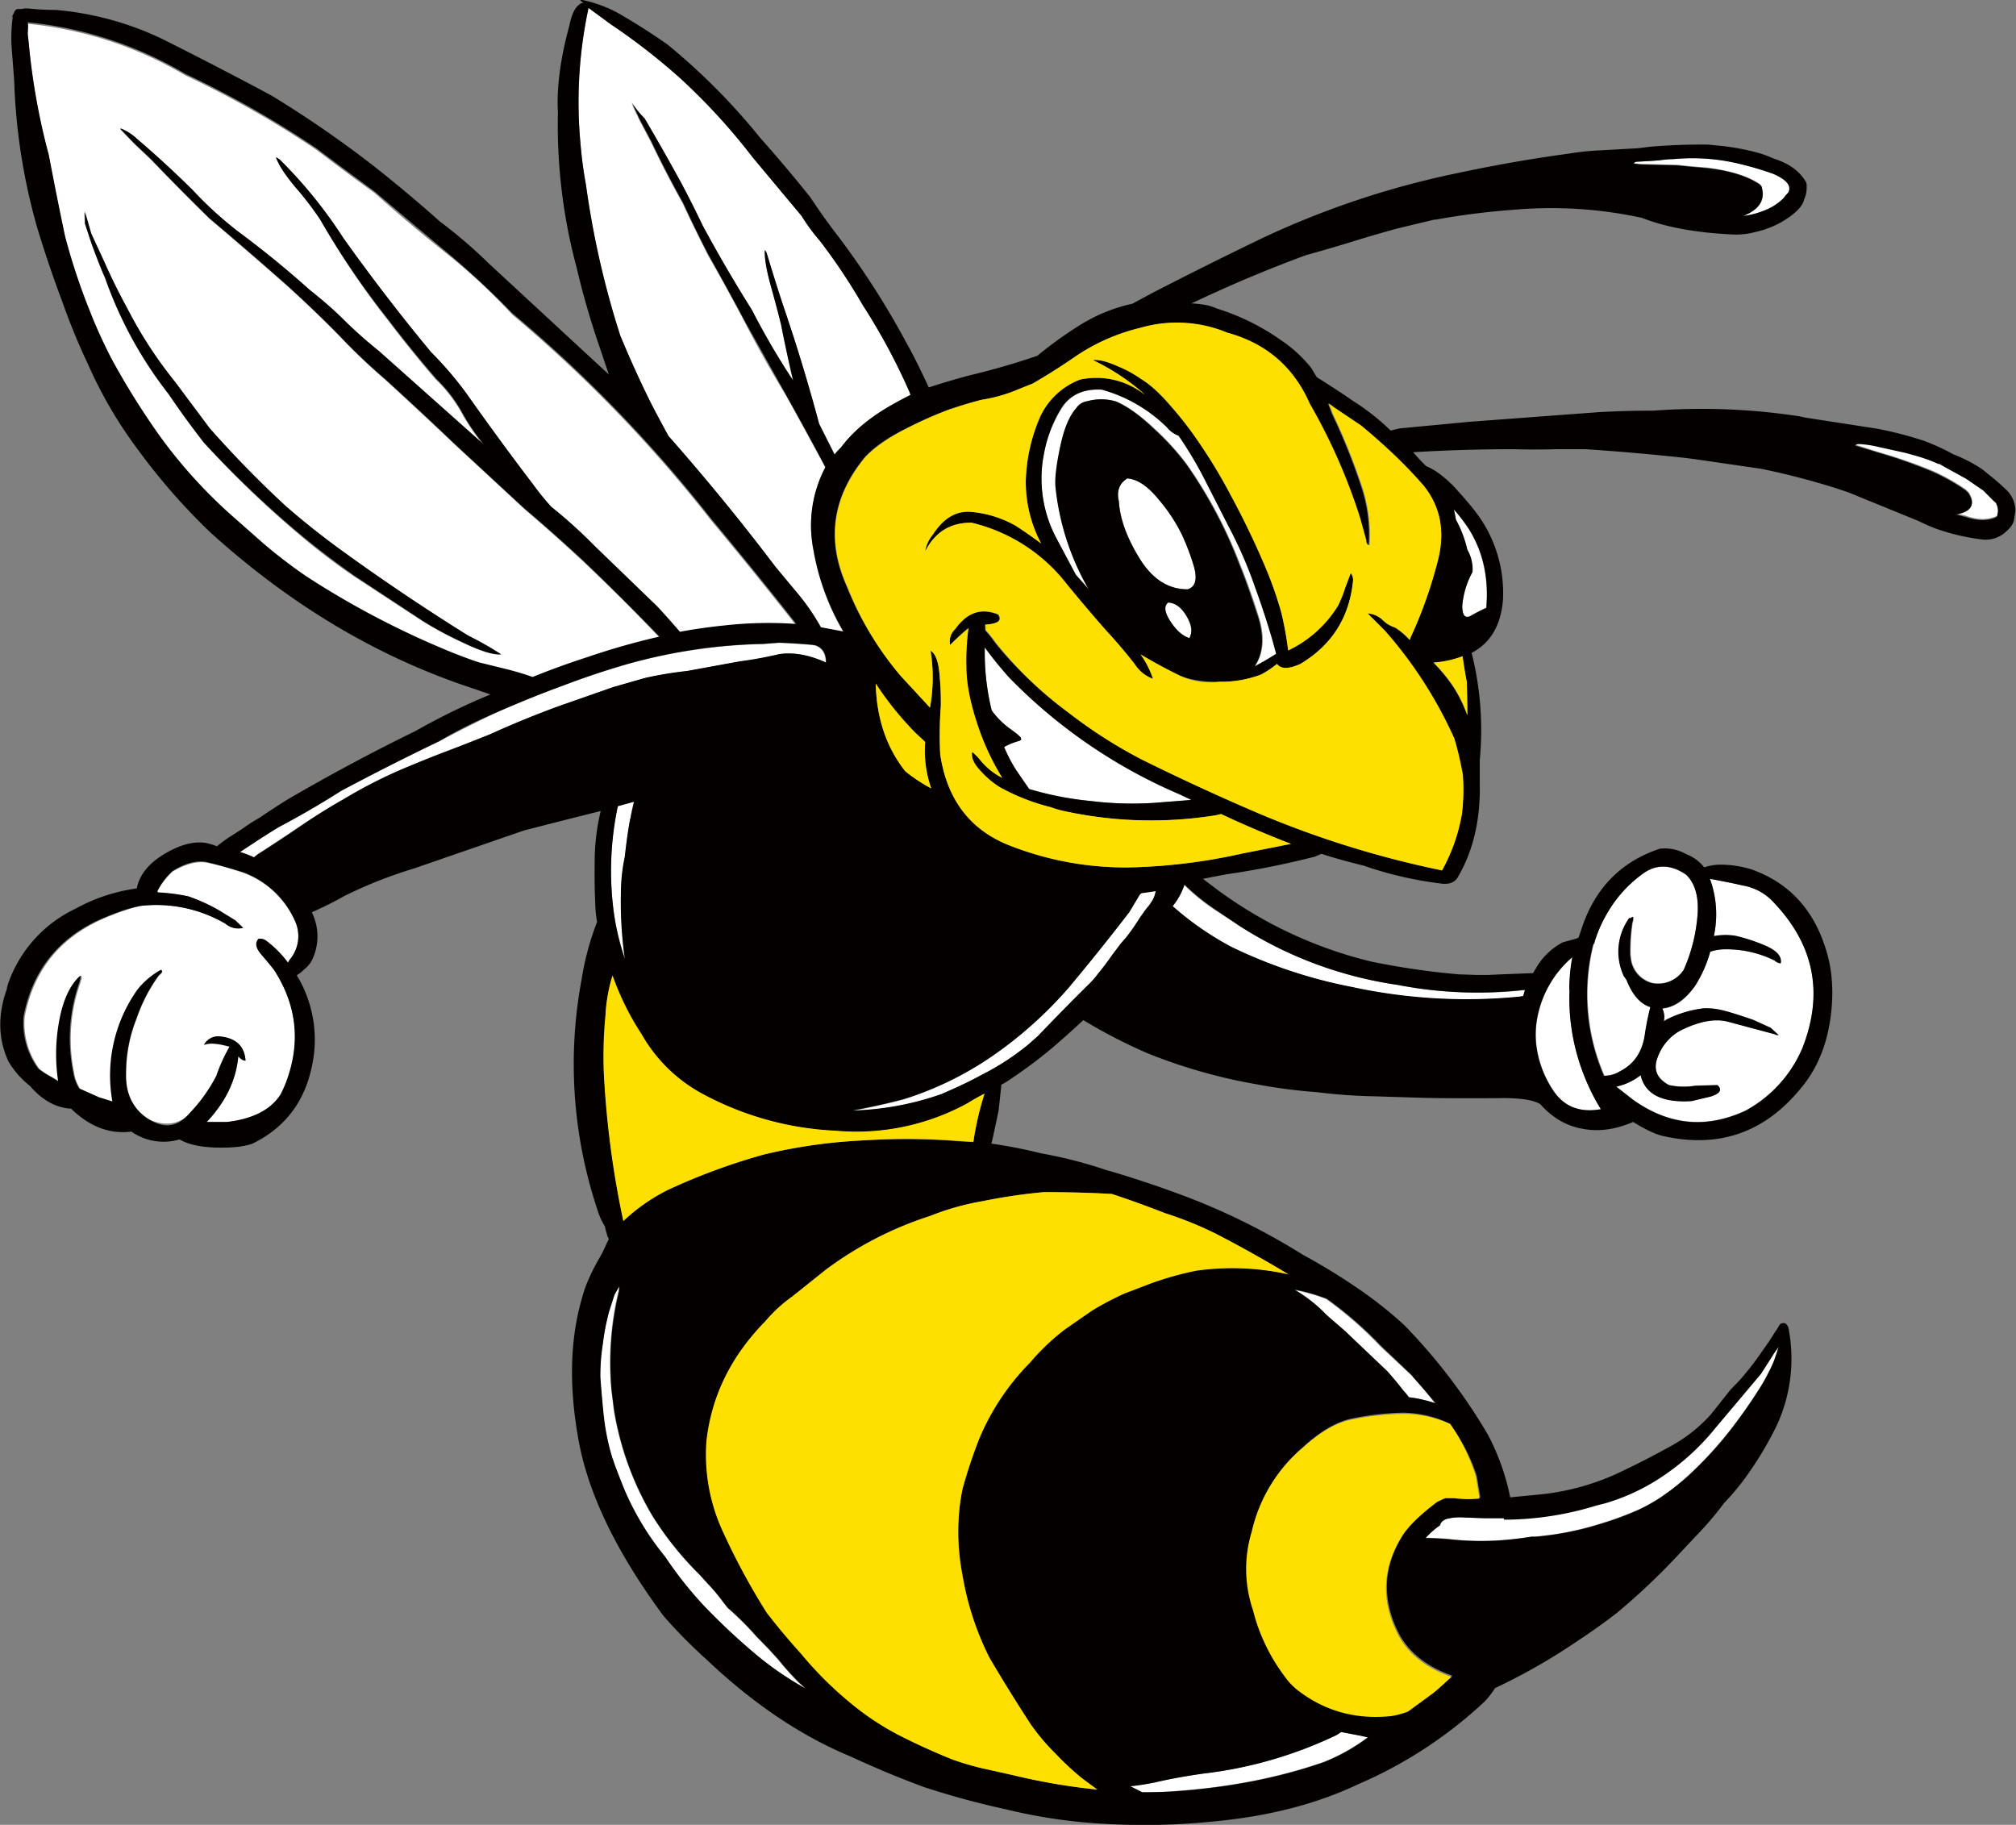 <svg id="Bee_Mascot" xmlns="http://www.w3.org/2000/svg" viewBox="0 0 669.2 605.7"><rect x="0" y="0" width="669.2" height="605.7" fill="#808080" stroke="none"/><title>YellowJacket514_3c</title><path d="M-32.7-172.8l.4,1q-2.8,1.3-5.8,3-11.3,6.3-17.3,14.4a17.3,17.3,0,0,0-2.1,2.3l-5.2-10.2-.2-.7q-5.2-19.3-11.7-38.4-2.9-8.8-5.5-17.5a3.9,3.9,0,0,0-.6-1q-.2,3.8,2,12t3.4,12.9q1.8,9.2,3.9,18.5A251.6,251.6,0,0,1-85-200q-8.6-13.7-16.4-27.8-3.3-7.1-7.1-14.1-5.9-10.8-12.2-21.5a33.2,33.2,0,0,1-4.3-5.2l2.8,5.9,3.7,7q4.9,10.3,10.5,20.3,4,8.6,8.5,17.4,6.5,11.3,12.6,23t13.2,23.4q6.7,12,13.1,24a41.3,41.3,0,0,0-4,27.3,80.4,80.4,0,0,0,10,27.3l-7.5-1.4a70.7,70.7,0,0,0-7.6-11.2l-7.4-9Q-94-137-112.7-158.1q-4.2-7.7-6.2-11.5-5.1-10.5-9.8-21.9a293.2,293.2,0,0,1-11.4-50.1q-1.2-6.4-1.8-13.5a148.4,148.4,0,0,1,2.5-44.4,3.7,3.7,0,0,0,.1-.8l7.5,5.5a210.6,210.6,0,0,1,22.7,17.6,204.7,204.7,0,0,1,24.4,26.6l16.2,19.4a64.6,64.6,0,0,0,6.1,8.3,195.5,195.5,0,0,1,14.2,21.3A205.8,205.8,0,0,1-32.7-172.8Zm283-67.9a3.3,3.3,0,0,0-.7-1.1q-6.1-4.1-17.7-5.5l-5.9-.5-3.8-.4-12.2-.3-2.3-.2.3-.2.5-.3,5.3-.3,2.6-.2a35.5,35.5,0,0,1,4.7-.4,66.2,66.2,0,0,1,21,1.4,106.1,106.1,0,0,1,12,3.5q6.7,3,5,6.2l-1,1.1-.6.8A18.5,18.5,0,0,1,251-233a27.7,27.7,0,0,1-7,1.8Q252-234.4,250.3-240.6Zm50.7,88.9h0Zm10,3.8,7.1,3.6,5.7,3.9,3.6,3.6.6.5a6,6,0,0,1,.7,3l-.3,1.7-1,.4q-4.1,1.5-9.4-.4l-3.2-.8q7.7-1.4,4.1-7l-.9-.9a66.5,66.5,0,0,0-11-6.2,163.6,163.6,0,0,0-17.5-6.1l-8.2-2.6q.3-.5,1.5-.5a35.2,35.2,0,0,1,6,.9l9.5,2.2,3.5.9a50,50,0,0,1,7.1,2.6h.4ZM60.2-91.1q-3.4-1.1-6.4-5.6t-.7-6.2q3.5,0,6.1,4.5T60.2-91.1ZM50.1-137a56,56,0,0,1,7.5,11.3,77.8,77.8,0,0,1,3.9,10.1q2.2,6.9-1.8,8.3-9.7.1-16-10.2t-6.9-19q-1.2-5.1,2.8-7.6Q44.6-143.8,50.1-137ZM36.3-169.5a17.3,17.3,0,0,0-10-.2,5.1,5.1,0,0,0-3.5,2.2q-3.5,3.6-5.3,12.4t-1.7,13.3a85.2,85.2,0,0,0,11,34.4l-4.2-4.7L16.2-124A42.1,42.1,0,0,1,12-152.6a43.8,43.8,0,0,1,5.8-14.7q4.2-6.8,13.5-6.2a49.9,49.9,0,0,1,21.6,12.5,8.8,8.8,0,0,0,3.9,2.8,131,131,0,0,1,9.2,15.6l7.6,14.9a142,142,0,0,1,8.7,20.1q3.1,8.5,5.7,17.4.4,1.5,1.2,4.4-3.4,2.1-7.2,4.1,4.4-6.6,1.2-16.7t-6.1-17.1a151.7,151.7,0,0,0-17.7-33.3,85.7,85.7,0,0,0-10.5-11.6Q41.8-167.1,36.3-169.5ZM-7.7-88A125.5,125.5,0,0,0,.5-77.9,174.6,174.6,0,0,0,56.9-39.2l4,1.9-12.5.9A111.2,111.2,0,0,1,27.7-37a107.9,107.9,0,0,1-20.6-4L2.7-47.3a49.8,49.8,0,0,1-4-7.7h.1a21.9,21.9,0,0,1,5-2l.6-.4-.2-.7L3-59.3l-2-1.5a26.5,26.5,0,0,1-6.5-6.4A80.5,80.5,0,0,1-7.7-88ZM34.5,14.2q-2.3,3.3-4.7,6.2A27,27,0,0,1,26.7,24q-8.5,8.4-16.7,17l-3.4,3A84.4,84.4,0,0,1-9,54q-3.6,2-8.5,4.3l-4.5,2a96.8,96.8,0,0,1-29.6,5.5q9.3-1.7,17.1-3.8A109.3,109.3,0,0,0-5.9,48.1,135.6,135.6,0,0,0,20,25.1Q30.4,12.7,40.3-.2L43.8-6l.5-.5,4.8-.7a8.7,8.7,0,0,1-1.1,3.2L46.8-2.4l-1,1.2-2,2.8a73.6,73.6,0,0,1-4.7,6.8l-1.6,1.8ZM77.1,4.6A132.1,132.1,0,0,0,129.3,24,139.1,139.1,0,0,0,171,25.8h.6l-.6,2-1.3.2a179.9,179.9,0,0,1-55.5-3.2,161.9,161.9,0,0,1-40-13.3A100.9,100.9,0,0,1,54.5-2h.1a22.5,22.5,0,0,0,3.9-7.1,71.1,71.1,0,0,0,9.8,8ZM148-133.8a53.5,53.5,0,0,1,4.9,6.4q7.1,11.4,5.8,26.2-2.4,1.1-5.1,2.6t-2.9-3a27.6,27.6,0,0,1,3.4-11.5,12.8,12.8,0,0,0-1.7-7.4,39.2,39.2,0,0,0-3.8-10Q148.4-132.1,148-133.8Zm46.9,143a43.6,43.6,0,0,1,4.2-9.3,41.6,41.6,0,0,1,11.1-12.4q7-5.4,14.9,0,4.8,4.5,3.7,14.3A55.1,55.1,0,0,1,224.3,19a10.1,10.1,0,0,1-10.5,4.3,9.6,9.6,0,0,1-7-8.7,2.4,2.4,0,0,1-.1-.7,61.5,61.5,0,0,1,.7-10.6,3.2,3.2,0,0,0,.2-1.9,2,2,0,0,0-.9.6.2.2,0,0,0-.2-.2A19.1,19.1,0,0,0,204.5,21l.9,1.3q2.9,7.4,7.9,9a88.8,88.8,0,0,0-1.8,8.9q-1.1,8.8-8.2,12.4a9.8,9.8,0,0,1-5.3,1.5,68,68,0,0,1-3.6-43.5A2.5,2.5,0,0,0,194.9,9.1Zm-8.5,16.4A69.3,69.3,0,0,0,191.2,54a67.8,67.8,0,0,0,5.7,11.3h-.2q-9.9,1.7-15.2-5.6a34.3,34.3,0,0,1-6.2-17,30.9,30.9,0,0,1,.2-6.2,34.9,34.9,0,0,1,11.9-21.7A61.1,61.1,0,0,0,186.4,25.6ZM-178-169.8A115.6,115.6,0,0,0-191.5-186q-15.3-18.4-29.2-38a153.1,153.1,0,0,0-21.1-26l-.8-.5-.4-.2q1.3,3.8,6.6,10.1a105.7,105.7,0,0,1,8.1,10.6,270.8,270.8,0,0,0,22.4,33.3q7.7,10.2,15.9,19.7a48.1,48.1,0,0,1,9.1,12,69.9,69.9,0,0,0,6.7,9.7l-34.8-31a149.1,149.1,0,0,1-12.6-11.4q-4.7-4.5-10.3-9-11.5-10.3-23.8-19.4a125.3,125.3,0,0,1-15.1-13.8q-8.9-8.8-18.5-17a17.2,17.2,0,0,0-5.1-3.2h-.4l4.6,4.8,5.5,5.2q9.7,10.1,19.6,19.8,12.8,10.8,25.8,22.3,8.9,8,17.2,16.5a203,203,0,0,0,15.2,14.5q11.8,10.8,23.4,21.8l23,21.3q9.7,8.3,19.3,17.2,13.1,12.4,25.5,25.4a236.4,236.4,0,0,0-23.9,6.8q-9.3,3.1-18.2,6.6a100.3,100.3,0,0,0-10-2.8l-8.1-2q-6.2-2.1-12.4-4.8a286.2,286.2,0,0,1-44.6-23.7,165.8,165.8,0,0,1-14.7-11.3l-8.6-7.6a164,164,0,0,1-25.3-27.5,252.7,252.7,0,0,1-15.9-25.4,165.7,165.7,0,0,1-7.5-16.5,207.6,207.6,0,0,1-8.1-24.5q-2.8-13.3-5.4-27a222.1,222.1,0,0,1-6.7-37.6l-.3-2.5q0-1.3.1-2.6t-.1-1.3a126.9,126.9,0,0,1,52.3,17.1,326.1,326.1,0,0,1,43.5,24.7q9.7,7.4,19.4,14.4,11.2,10,23.4,19.7t22.2,20.6a455.4,455.4,0,0,1,66.1,68.4q14,16.8,27.4,33.8l.9,1.3a132.8,132.8,0,0,0-23.9.5q-7.7.8-14.7,2.1-5.1-5.9-7.7-8.7l-20.5-19.8a163.3,163.3,0,0,0-14.5-13.1,85.4,85.4,0,0,1-6-7.4Q-167.9-155.6-178-169.8ZM233-11.2q7.5,1.4,10.8,2.2a17.9,17.9,0,0,1,10.5,5.7q20.1,21.1,9.4,48.2a42.5,42.5,0,0,1-18.9,20.8q-19.6,9.1-37.4-3.7l-5.5-4.3a19.7,19.7,0,0,0,8.1-3.8q2.2,9.5,16.9,8.6l6.3-1.5q4.8-1.5,2.3-3.8l-7.3.2a23.4,23.4,0,0,1-8.8-.2q-6-3.3-3.8-9.1a16.6,16.6,0,0,1,7.2-8.8q9.4-4.9,16-3.2l15.7,4.2a2.2,2.2,0,0,0,1.3.3l-2.6-2.4-5.7-2.6q-7.4-2.5-10.5-3.2a21.8,21.8,0,0,0-6.2-.6,37.2,37.2,0,0,0-12.2,3.7l-.9.6a6.7,6.7,0,0,0-.5-4.2q5.9-.5,10.8-7.4a41.2,41.2,0,0,0,5.1-11.5,15.5,15.5,0,0,1,4.4-.8,36.2,36.2,0,0,1,17,3.8,3.1,3.1,0,0,0,2,.9q.7-3.5-5.7-6.1a59.3,59.3,0,0,0-9.3-3,20.9,20.9,0,0,0-7.2.1A34.3,34.3,0,0,0,233-11.2ZM-306.4-228.7l2.1,6.6q3,8.1,4.5,11.4a135.3,135.3,0,0,0,21.1,38.6q5.4,7.9,11.7,16.1a340.3,340.3,0,0,0,32.4,31.1q8.4,7.1,17.5,13.3l22.6,14.8a114.6,114.6,0,0,0,13,7q9.1,4.4,13,4.1a104.9,104.9,0,0,0-10.9-6.2q-21.2-13.2-41.4-27.9-10-7.2-19.3-15.3-13.2-12.2-25.2-25.7l-11.5-15.4a142,142,0,0,1-15.9-24.5q-4.1-7.5-7.6-15.4l-4.3-9.2-2.1-7.3Zm181,197.5q-1,5.3-1.7,12.5a59.3,59.3,0,0,0-1.3,12.1,134.9,134.9,0,0,0,1.3,21.9A82.7,82.7,0,0,1-130.9-.4a104,104,0,0,1,1.3-34.9l5.4-1.5Q-125-33.6-125.4-31.1Zm-95.9-6q-6.9,4-13.8,8.6t-14.1,9.3l-1.1.9a38.3,38.3,0,0,0-4.6-1.7q8.4-5.6,12.9-8.3,10.6-5.6,20.6-11.9,16-8.6,32.6-16.5,8.8-4.7,18-9.1t20.2-8.3l5.3-2q9.2-3.4,18.5-6.1a179.5,179.5,0,0,1,45.5-6.8l5.2-.4q5.5.2,11.1.7l1.1.2q3.4,1.3,3.4,5.7-8.3-3.9-15.5-2.8a126.9,126.9,0,0,1-13.1,2.4l-17.5,3.2a126.1,126.1,0,0,0-13.9,2.3l-10.5,3-18,6.3q-11.5,4.1-23,9.4-6.3,2.3-12.9,5.1t-14.3,5.6A157.7,157.7,0,0,0-221.3-37.2ZM-282.2-6.6l-.2-.3a23.1,23.1,0,0,1,5.1-6.7q6.7-3.9,11.6-2.9t11.8,3.3A30.2,30.2,0,0,1-236.4,3.5a12.1,12.1,0,0,1-2.1,12.3l-.5.9a36,36,0,0,0-7-7.1,3.5,3.5,0,0,0-2.7-.8q-1.8,1.9,1,5.3t4.2,5.1q11.2,17.4,4.1,36.8a40.5,40.5,0,0,1-2,4.5q-5,7.6-17.8,9.1H-266q9.4-10,10.5-21.8,1.3,1.5,2.4,1.4-.6-7.3-8.5-8a5.3,5.3,0,0,0-5.2,2.8q2.5-1.1,8.5.6a54.2,54.2,0,0,0-4.4,9.7,53.3,53.3,0,0,1-8.8,12.3q-5.4,5.6-13.6,2.1t-7.6-15.4a48.9,48.9,0,0,1,3.5-18.1,53.8,53.8,0,0,1,7.4-14.3q1.7-1.3.7-1.8a25.9,25.9,0,0,0-7.7,6.6,49.2,49.2,0,0,0-8.2,37.1l-4.5-1.4-6.5-2.9a13.8,13.8,0,0,1-2-5.4,55.7,55.7,0,0,1,2.1-29.8l.4-1.5v-.9q-5.2,4.6-7.1,15.3a60.2,60.2,0,0,0-.3,19.8l-2.1-1.2a29,29,0,0,1-4.5-2.9,25.5,25.5,0,0,1-4.9-17.3q4.3-22.4,24.9-32,4.1-1.9,8.4-3.3A50,50,0,0,1-288-2.2a45.5,45.5,0,0,1,28.2,5.8A6.6,6.6,0,0,0-253.9,5l-2.6-2.5L-262-.8a58,58,0,0,0-10.1-4.5A63.7,63.7,0,0,0-282.2-6.6ZM134.2,153.9q3.8,4.2,7.4,8.9a51.4,51.4,0,0,0-6.7-1.7l-2.2-.3a17.3,17.3,0,0,0-1.7-2.2q-2.4-3.1-5.3-6.4l-14.2-13.5-6.1-5.2a48.3,48.3,0,0,0-10.5-8.2h.2a58.3,58.3,0,0,1,10.5,3,125.7,125.7,0,0,1,18,15.7Zm-263.3-30a6.1,6.1,0,0,1-.3,2.1,100.8,100.8,0,0,0-2.3,32.2q.4,3.3.8,6.9a100.4,100.4,0,0,0,12.7,35,106.4,106.4,0,0,0,15.6,19.5l2.9,3.2a60,60,0,0,1,5.1,6.1l1.5,1.9.3.3a99.9,99.9,0,0,1,9.2,9.2l4,4.1,3.2,3.5a90.7,90.7,0,0,0,6.8,7.6l2.3,2.1a107.6,107.6,0,0,1-16.5-11.3A223.4,223.4,0,0,1-101,230.3,128.3,128.3,0,0,1-114,213.9a92.6,92.6,0,0,1-13.4-22q-1.8-4.3-3.5-9l-.5-1.7a77.2,77.2,0,0,1-2.8-13.4,6.1,6.1,0,0,0-.1-.7q-.6-6-1.1-12.6a65.1,65.1,0,0,1,.8-11,6.3,6.3,0,0,0,.1-.8,78.3,78.3,0,0,1,2-10.1l1.8-5.6ZM116.9,273.2l2.5.5a62.5,62.5,0,0,1-14.6,8.2q-22.9,8-51.1,9.8-4.5.3-9.2.3l-4-2a78.7,78.7,0,0,0,8.3-1.3q7.4-1.7,15.9-2.9A139.8,139.8,0,0,0,109,273l1.5-1ZM164.6,201h1.9a104.8,104.8,0,0,0,28.9-4.7l2.8-.7a68.7,68.7,0,0,0,20.3-9.8A78.7,78.7,0,0,0,235,170.6l15-17.7,3.4-5.3,1-1.6,1.5-2.1-.2.6-.4,1.3-.9,2.6-.4,1-1,2.2-.2.3a56.7,56.7,0,0,1-3.8,6.7q-4,6.3-9.1,12.9a125.4,125.4,0,0,1-14.1,15.3q-3.1,2.9-6.4,5.3l-2.7,1.9a59.9,59.9,0,0,1-6.9,3.9,103.5,103.5,0,0,1-13.2,4.9,99.5,99.5,0,0,1-21.6,4.3h-1.2a113.5,113.5,0,0,1-11.9,1.3,93.6,93.6,0,0,1-14.7-.4q-3-.4-8.5-.5a28.9,28.9,0,0,1,4.8-4.2,2.3,2.3,0,0,1,1-1.5,4.4,4.4,0,0,1,1.5-.7l1.5-.2a19.5,19.5,0,0,1,4.2-.1l6.5.3h6.5Z" transform="translate(334.6 302.9)" style="fill:#fff;fill-rule:evenodd"/><path d="M333.9-130.2q-.4,2.1-3.5,4.5a9.8,9.8,0,0,1-7.5,1.8,71,71,0,0,1-14.8-3.5,56.2,56.2,0,0,1-5.7-2.5l-23.5-9.6-4.2-1.4a253.1,253.1,0,0,0-24.7-6.4l-22-3.2-3.2-.4q-16.4-1.8-33.1-2.9h-9.7q-7.1.2-14,0-17,0-33.5,1a61.7,61.7,0,0,0,4.3,4.6,21.5,21.5,0,0,1,4.2,2.4,38.1,38.1,0,0,1,6.2,5.7q3.8,4.2,5.7,6.7a44.1,44.1,0,0,1,9.4,29.6q-1,12.7-10.4,17.6a1.1,1.1,0,0,0,.1.4,104.6,104.6,0,0,1,2.6,35.1V-43q.4,18.1-7.2,31.1-1.6,3-6.2,2.2a122.8,122.8,0,0,1-25.2-5.9q-7.1-1.7-14-3.9l-2,.9a275.5,275.5,0,0,1-29.5,5.9l-7.8,1.5,3.3,2.5a142.3,142.3,0,0,0,52.7,25q11.3,2.3,22.7,3.6l6,.6,5.9.2h4.2l4.5-.2,10.3-.4,1-1.7a22.3,22.3,0,0,1,8.8-8.5l4.4-1.2.9-.4,1.5-4.4q6.8-18.9,25.5-25.1a14.3,14.3,0,0,1,8.7,1.8,14,14,0,0,1,6,4.4,17.2,17.2,0,0,1,5.1-.9,35.8,35.8,0,0,1,10.4,1.5q18,6.3,24.4,25.1Q275,22,272.9,35.8T262.7,58.9q-17.9,21.4-45.1,15.3-3.8-.8-10.1-4.7-9,3.9-17.1,2.2h-.1a23.7,23.7,0,0,1-7-2.6,27.1,27.1,0,0,1-6.6-5.5q-3.6-2.2-13.9-2-15.9.1-24.8-.1l-16.1-.5a183.7,183.7,0,0,1-19.5-1.4A176.6,176.6,0,0,1,82.5,57,178.9,178.9,0,0,1,46.3,46.7,176.2,176.2,0,0,1,25,35.7q-4.4,4.1-9,8.1A154.4,154.4,0,0,1,1.1,55.1a29,29,0,0,1-3.4,2.1h.1l-.9,8.4Q-4.4,72-5.5,76.7a158.7,158.7,0,0,1,16.4,3.2,149.6,149.6,0,0,1,22.4,5.8h.2q10.9,3.2,21.3,7a220.9,220.9,0,0,1,43.1,20.9,204.8,204.8,0,0,1,19.9,12.3A136.2,136.2,0,0,1,131.6,137a189.5,189.5,0,0,1,27.7,36.3,76.7,76.7,0,0,1,7.4,20.8l9.3-.9a80.6,80.6,0,0,0,28.7-8.2q6.8-3.2,15.3-7.9a50.3,50.3,0,0,0,13.3-10.5l6.5-8.2,3.1-3.2a97.8,97.8,0,0,0,7.3-9.4q2.6-3.6,4.5-6.7l.5-.7h0l1-1.7a1.9,1.9,0,0,1,1.9-.3,3,3,0,0,1,1.1,2.2,52.7,52.7,0,0,1-4,31.6,113.4,113.4,0,0,1-9.1,15.5,79.2,79.2,0,0,1-8.4,10.3,105.1,105.1,0,0,1-9.3,10.9l-6,6.4a224.2,224.2,0,0,1-20.2,19.1q-6.2,4.8-12.6,9a198.7,198.7,0,0,1-27.9,16,32.2,32.2,0,0,1-3.4,4.4,145.4,145.4,0,0,1-42,27.5Q95.5,299.2,68,301.7a224.9,224.9,0,0,1-35.4.8A177,177,0,0,1-.5,297.7a278.2,278.2,0,0,1-27.3-7.4q-12.2-4.5-24.5-10.2Q-76.9,269.9-100,248a164.5,164.5,0,0,1-14.4-14.6q-23.2-31.4-28.1-58t1-47.1a42,42,0,0,1,2.6-7.3,65,65,0,0,1,3.2-6.2q1.5-2.6,2.7-5.5h.1l.2-.5.2-.5a3.9,3.9,0,0,1-.6-1.4,25.2,25.2,0,0,1-.7-2.7,24.3,24.3,0,0,1-2.6-5.9,152.6,152.6,0,0,1-5.1-76.3,91.5,91.5,0,0,1,5.1-18.9,37.8,37.8,0,0,1-.6-6q-.3-5.2-.2-14.3a72.4,72.4,0,0,1,2-16.5q-12.9,3.2-25.6,6.5l-36.2,12.5a152.5,152.5,0,0,0-23.3,9.2A115.6,115.6,0,0,1-231.1-.1a18,18,0,0,1-.2,16.4,10.7,10.7,0,0,1-2,2.3l-.5.4a9.8,9.8,0,0,1-2.3,1.8A41.1,41.1,0,0,1-231,50.7q-3.6,18.1-19.8,26-4.1,1.5-12,1.3T-275,75.3a18.7,18.7,0,0,1-16-2.6q-10.7,1.4-20-7.6-7.5-.4-13.7-7.6a28.9,28.9,0,0,1-7.1-8.1q-5.1-11-.6-23.8a19.1,19.1,0,0,1,.6-2.3A43.3,43.3,0,0,1-309.5-1.3,57.8,57.8,0,0,1-289.2-8q1.3-6.7,9.1-11.4t13.9-3.7a22.6,22.6,0,0,1,3.6,1.1,45.3,45.3,0,0,1,5-3.6l3.3-2.1a58.3,58.3,0,0,1,5.9-3.8q4.7-3.2,9.2-6,20.9-12.2,42.6-22.8a224.3,224.3,0,0,1,24.8-12.1l-8.8-3q-45.4-15.6-84.3-50.9a206.5,206.5,0,0,1-23.8-27.2,144.6,144.6,0,0,1-16.6-28.3,216.9,216.9,0,0,1-8.6-20.9q-4.6-12.2-8.4-24.8a201,201,0,0,1-7.6-48.8l-.7-9.1a50.3,50.3,0,0,1,.2-11.6,1.2,1.2,0,0,1,.3-1.3q.6-1.9,1.9-1.6h.6l1.2-.2h1.1q4.6.5,9.3.5a102.2,102.2,0,0,1,35,9.5q18.4,9.2,36.5,18.9a363.3,363.3,0,0,1,34.2,23.6q11.4,9,21.7,18.2a161.3,161.3,0,0,1,16.2,13.9l39.9,36.9-3-8.9a272,272,0,0,1-7.7-26.6,182.2,182.2,0,0,1-6.2-51.3q-.7-12.6,3.8-29,1.2-6.2,4.1-7.5h.6l-.9-.7-.3-.4h.4a43.4,43.4,0,0,1,14.1,5.5q7.8,4.6,14.6,9.4a211.3,211.3,0,0,1,30.7,30.9q8.8,9.9,16.7,19.8,4.4,6.7,9.2,12.9a270.8,270.8,0,0,1,22.9,35.8q2.7,4.7,7.2,14.4,6.1-2,13.1-3.9,11.8-2.8,22.9-6.6a136.6,136.6,0,0,1,13.7-9.9,55.4,55.4,0,0,1,17.9-7.4l6.5-3.5Q66-215,84.5-223.9a288.8,288.8,0,0,1,64-21.4q19.1-4.1,37.6-6.6,5.5-.9,10.6-1.1l12.4-.7,4-.5q9.5-.8,19.4-.7l2.9.3a76.7,76.7,0,0,1,14.2,2.6,38.4,38.4,0,0,1,4.7,1.8q7.4,2.3,10.5,7.6a2.5,2.5,0,0,1,.3,1.5,9,9,0,0,1-.8,4.3q-.7,3.6-7.7,7.7a31.3,31.3,0,0,1-8.5,3.2l-.8.2a24,24,0,0,1-7.3.6q-17.9-.9-29.6-5.5a142,142,0,0,0-42.2-2.7A246.7,246.7,0,0,0,142-230h-.5L129-227q-7.6,2.1-14.7,4.3t-15.4,4.5q-17.1,6.3-33.7,14l-4.3,2a40.6,40.6,0,0,1,5.1.6,17.7,17.7,0,0,1,3.3,1.1,76,76,0,0,1,20,9.6h0l1.6,1.1a44.1,44.1,0,0,1,9.8,9.1l1.8,3q7.5,4.7,11.9,7.8A73.9,73.9,0,0,1,127-160l3-.7,23.2-2.2,42.9-3.2q9.1-.5,18.3-.5a214,214,0,0,1,48.4,1.9l1.8.4,23.3,3.6a121.4,121.4,0,0,1,15.8,4,70.1,70.1,0,0,1,10.1,4.6,48.3,48.3,0,0,1,9.8,5.1l1.8,1.5a70.2,70.2,0,0,1,6.4,5.6,9.7,9.7,0,0,1,2.6,6.6Zm-23-17.7-1.7-1h-.4a50.1,50.1,0,0,0-7.1-2.6l-3.5-1-9.5-2.1a35.2,35.2,0,0,0-6-.9q-1.2,0-1.5.5l8.2,2.5a163.8,163.8,0,0,1,17.5,6.2,66.4,66.4,0,0,1,11,6.2l.9.9q3.6,5.7-4.1,7.1l3.2.8q5.3,1.8,9.4.4l1-.5.3-1.6a6,6,0,0,0-.7-3l-.6-.5-3.6-3.6-5.7-3.9Zm-10-3.8h0Zm-50.7-88.9q1.7,6.3-6.2,9.4a27.7,27.7,0,0,0,7-1.8,18.5,18.5,0,0,0,6.4-4.1l.6-.8,1-1.1q1.7-3.3-5-6.2a106.1,106.1,0,0,0-12-3.5,66.2,66.2,0,0,0-21-1.4,35.5,35.5,0,0,0-4.7.4l-2.6.2-5.3.3-.5.3-.2.3,2.3.3,12.2.3,3.8.4,5.9.5q11.6,1.3,17.7,5.5A3.3,3.3,0,0,1,250.3-240.6ZM-32.7-172.8a206,206,0,0,0-15.5-28.8,195.6,195.6,0,0,0-14.2-21.3,64.7,64.7,0,0,1-6.1-8.3l-16.2-19.4a204.8,204.8,0,0,0-24.4-26.6,210.6,210.6,0,0,0-22.7-17.6l-7.5-5.5a3.7,3.7,0,0,1-.1.8,148.4,148.4,0,0,0-2.5,44.4q.6,7.1,1.8,13.5a293.3,293.3,0,0,0,11.4,50.1q4.7,11.3,9.9,21.8,1.9,3.8,6.1,11.5Q-94-137-77.2-114.8l7.5,9a70.8,70.8,0,0,1,7.6,11.1l7.5,1.4a80.4,80.4,0,0,1-10-27.3,41.3,41.3,0,0,1,4-27.3q-6.4-12-13.1-24t-13.1-23.4q-6.2-11.6-12.6-23-4.5-8.7-8.5-17.4-5.6-10-10.5-20.3l-3.7-7-2.8-5.9a33.2,33.2,0,0,0,4.3,5.3q6.3,10.7,12.2,21.5,3.7,7,7.1,14.1Q-93.6-213.7-85-200a251.6,251.6,0,0,0,13.7,23.4q-2.2-9.3-4-18.4-1.1-4.7-3.4-12.9t-2-12a3.9,3.9,0,0,1,.6,1q2.6,8.7,5.5,17.5,6.5,19,11.7,38.4l.2.8,5.1,10.2a17.3,17.3,0,0,1,2.1-2.3q6-8.1,17.3-14.4,3-1.7,5.8-3.1Zm13.7,5.6a137.1,137.1,0,0,0-15.2,6.7q-8.8,4.4-13.4,9.4-16.3,19.9-5.9,43A105.5,105.5,0,0,0-35.6-78.6l9.7,10.5a55.8,55.8,0,0,0,.2-18.8q2.5,1.4,3,8.3a90.2,90.2,0,0,1,.4,10.1,127.9,127.9,0,0,0-.2,16Q-19.1-29.8.7-22.2a104.9,104.9,0,0,0,40,7.2,189.5,189.5,0,0,0,37.1-4.6l16.2-3.2q-11.8-4.5-23.2-9.9l-1.7.4a135.4,135.4,0,0,1-49.8-1.2,32.5,32.5,0,0,1-4.9-1.3A70,70,0,0,1-2.7-41.6a29.7,29.7,0,0,1-6.2-5.2q-3.6-3.7-3-6.6a19.5,19.5,0,0,1,3,3.2,22.7,22.7,0,0,0,7,5.5A83,83,0,0,1-10.4-63q-3.5-10.7-3.5-18.6a79.8,79.8,0,0,1,.7-12.8q-3.3,2.8-6.1,5.6a5.6,5.6,0,0,1,1.7-5.3q5.8-8.2,14.2-4.8,2.2,3-4.3,3.4a10.5,10.5,0,0,1,.1,1.8,48.3,48.3,0,0,1,3.5,4.4A130.5,130.5,0,0,0,20.3-66.2,157.6,157.6,0,0,0,44.6-50.7Q63.6-41.3,83-33a322.3,322.3,0,0,0,61,19,59.2,59.2,0,0,0,6.6-18.8,65.2,65.2,0,0,0,.3-12.8,109.6,109.6,0,0,0-2.8-12.1,142.3,142.3,0,0,0-23.1-35.9l-5.7-5.7a8,8,0,0,1,5.1,2.3l1.1,1a12.7,12.7,0,0,0,3,1.5,22.9,22.9,0,0,1,4.8,4.1,3.6,3.6,0,0,1,.3-.9,148.1,148.1,0,0,0,9-25.5q3.8-14.4-4.7-24.9a150.7,150.7,0,0,0-12.4-12.4q-4-3.7-8.6-7.5l-8.8-6-1.9-1.4q.7,1.7,1.3,3.4a207.2,207.2,0,0,1,9.7,24.1,50.4,50.4,0,0,1,2.5,19.6,1.3,1.3,0,0,1-1-1.5l-2.1-7.6a192.1,192.1,0,0,0-16.7-37.8q-8-18.3-27.4-23.6A43.4,43.4,0,0,0,44-194.1a65.5,65.5,0,0,0-21.5,9.5q-7.1,4.9-14.2,9l-4.5,1.8a51,51,0,0,1-12.5,3.6Q-14-168.9-18.9-167.2Zm42.8-9.7a25.9,25.9,0,0,1,21.2,4.8h.1a74.9,74.9,0,0,0-17.1-11.3q3-.3,8.3,2a37.8,37.8,0,0,1,7.8,4.3q4.5,2.7,10.2,9.4A117.7,117.7,0,0,1,63-156.6a172.8,172.8,0,0,1,10.9,18,274.3,274.3,0,0,1,12.1,25.3,126.6,126.6,0,0,1,4.7,13.7A108.6,108.6,0,0,1,93-87a39,39,0,0,0,16.5-15,44.5,44.5,0,0,0,2.4-6l1.8-4.7a3.7,3.7,0,0,1,.8,2.9q-1.9,18-17.5,27.3-5.8,2.6-7.7-.1A33.2,33.2,0,0,1,84-79a37.6,37.6,0,0,1-13.8,2.4q-8.4.1-13.7-2.3T44-85.7a30.6,30.6,0,0,1,4.2,8.2,12.1,12.1,0,0,1-6-4.8q-4.5-5.8-9.6-11.3-6.7-7.6-13-15.4a56.6,56.6,0,0,0-31.7-20.4q-10.5-.1-15.4,9.5a11.6,11.6,0,0,1,2.6-5.6q5.2-8.1,12.6-7.5a36.4,36.4,0,0,1,15,4.7q4,2.6,8.3,5.8a43.5,43.5,0,0,1-5.1-20.9,57.1,57.1,0,0,1,4.2-19.9A23.9,23.9,0,0,1,23.9-176.9Zm12.3,7.4q5.5,2.4,12.5,9.1a85.7,85.7,0,0,1,10.5,11.5,151.7,151.7,0,0,1,17.7,33.4q2.8,6.9,6.1,17.1T81.8-81.7q3.8-2,7.2-4.2-.8-2.9-1.2-4.4-2.6-8.9-5.7-17.4a142,142,0,0,0-8.7-20.1l-7.6-14.9a131,131,0,0,0-9.2-15.6,8.8,8.8,0,0,1-3.9-2.8,49.9,49.9,0,0,0-21.6-12.5q-9.2-.5-13.5,6.3A43.8,43.8,0,0,0,12-152.6,42.1,42.1,0,0,0,16.2-124l6.3,11.9,4.2,4.7a85.2,85.2,0,0,1-11-34.4q-.2-4.5,1.7-13.2t5.3-12.5a5.1,5.1,0,0,1,3.5-2.2A17.3,17.3,0,0,1,36.3-169.5ZM50.1-137q-5.4-6.7-10.5-7.1-4,2.5-2.8,7.6.5,8.7,6.9,19t16,10.2q4-1.3,1.8-8.3a77.8,77.8,0,0,0-3.9-10.1A56,56,0,0,0,50.1-137ZM60.2-91.1q1.7-3-.9-7.3t-6.1-4.5q-2.2,1.7.7,6.2T60.2-91.1ZM-7.7-88A80.5,80.5,0,0,0-5.4-67.1a26.6,26.6,0,0,0,6.5,6.4l2,1.5,1.1,1,.2.8-.6.4a21.9,21.9,0,0,0-5,2h-.1a49.7,49.7,0,0,0,4,7.7l4.3,6.3A107.8,107.8,0,0,0,27.7-37a111.2,111.2,0,0,0,20.7.6l12.5-1-4-1.9A174.6,174.6,0,0,1,.5-77.9,125.6,125.6,0,0,1-7.7-88ZM-34.1-46.9a53.3,53.3,0,0,0,8.6,5.6,37.9,37.9,0,0,1-2-15.4l-3.2-3A105.5,105.5,0,0,1-43.9-76Q-43.5-58.8-34.1-46.9ZM34.5,14.2l3-4,1.6-1.8a73.6,73.6,0,0,0,4.7-6.7l2-2.8,1-1.2,1.1-1.7a8.6,8.6,0,0,0,1.1-3.1l-4.8.7-.5.5L40.3-.2Q30.4,12.7,20,25.1a135.5,135.5,0,0,1-25.9,23A109.3,109.3,0,0,1-34.6,61.9q-7.9,2.1-17.1,3.8A96.8,96.8,0,0,0-22,60.2l4.5-2Q-12.6,56-9,54A84.4,84.4,0,0,0,6.6,43.9l3.4-3q8.2-8.6,16.7-17a27,27,0,0,0,3.1-3.5Q32.2,17.5,34.5,14.2ZM148-133.8q.4,1.7.7,3.4a39.3,39.3,0,0,1,3.8,10,12.8,12.8,0,0,1,1.7,7.4,27.6,27.6,0,0,0-3.4,11.4q.1,4.7,2.9,3.1t5.1-2.6q1.3-14.9-5.8-26.2A53.5,53.5,0,0,0,148-133.8ZM77.1,4.6,68.4-1.3a71.1,71.1,0,0,1-9.8-8,22.5,22.5,0,0,1-3.9,7.1h-.1A100.9,100.9,0,0,0,74.2,11.4a161.9,161.9,0,0,0,40,13.3,179.9,179.9,0,0,0,55.5,3.2l1.3-.2.6-2H171A139.1,139.1,0,0,1,129.3,24,132.1,132.1,0,0,1,77.1,4.6Zm73.7-89.6a33.7,33.7,0,0,1-9.6,2.1,53.1,53.1,0,0,1,6.9,8.5,45.6,45.6,0,0,1,4.3,8.9q0-5.5-.2-11.1Q151.6-79.6,150.9-85.1Zm44,94.2a2.5,2.5,0,0,1-.6,1.5,68,68,0,0,0,3.6,43.5,9.8,9.8,0,0,0,5.3-1.5q7.1-3.6,8.3-12.4a88.8,88.8,0,0,1,1.8-8.9q-5-1.6-7.9-9l-.9-1.3a19.1,19.1,0,0,1,1.8-19.3.2.2,0,0,1,.3.2,2,2,0,0,1,.9-.6,3.2,3.2,0,0,1-.2,1.9,61.6,61.6,0,0,0-.7,10.6,2.4,2.4,0,0,0,.1.8,9.6,9.6,0,0,0,7,8.7A10.1,10.1,0,0,0,224.3,19a55.1,55.1,0,0,0,4.5-17.2q1-9.8-3.7-14.4-7.9-5.4-14.9.1A41.6,41.6,0,0,0,199.1-.1,43.6,43.6,0,0,0,194.9,9.1Zm-8.5,16.4a61.1,61.1,0,0,1,1-10.8,34.9,34.9,0,0,0-11.9,21.7,30.9,30.9,0,0,0-.2,6.2,34.3,34.3,0,0,0,6.2,17q5.3,7.3,15.2,5.6h.2A67.8,67.8,0,0,1,191.2,54,69.3,69.3,0,0,1,186.4,25.6ZM233-11.2a34.3,34.3,0,0,1,1.3,19,20.9,20.9,0,0,1,7.2-.1,59.3,59.3,0,0,1,9.3,3q6.4,2.6,5.7,6.1a3.1,3.1,0,0,1-2-.9,36.2,36.2,0,0,0-17-3.7,15.5,15.5,0,0,0-4.4.8A41.1,41.1,0,0,1,228,24.4q-4.9,6.8-10.8,7.4a6.7,6.7,0,0,1,.5,4.3l.9-.6a37.2,37.2,0,0,1,12.2-3.7,21.8,21.8,0,0,1,6.2.6q3.1.7,10.5,3.3l5.7,2.6,2.6,2.4a2.2,2.2,0,0,1-1.3-.3l-15.7-4.2q-6.6-1.6-16,3.2a16.6,16.6,0,0,0-7.2,8.8q-2.2,5.9,3.8,9.1a23.4,23.4,0,0,0,8.8.2l7.3-.2q2.5,2.3-2.3,3.8l-6.3,1.5q-14.7.9-16.9-8.6a19.7,19.7,0,0,1-8.1,3.8l5.5,4.3q17.8,12.8,37.4,3.7a42.5,42.5,0,0,0,18.9-20.8q10.6-27.1-9.4-48.2A17.9,17.9,0,0,0,243.8-9Q240.5-9.8,233-11.2ZM-178-169.8q10.1,14.2,20.4,27.7a85.4,85.4,0,0,0,6,7.4,163.6,163.6,0,0,1,14.5,13.1l20.5,19.8q2.6,2.7,7.7,8.6,7-1.3,14.7-2.1a132.8,132.8,0,0,1,23.9-.5l-.9-1.2q-13.4-17-27.4-33.8A455.4,455.4,0,0,0-164.6-199q-10.8-11.1-22.2-20.6t-23.4-19.7q-9.7-7.1-19.4-14.4a326.2,326.2,0,0,0-43.5-24.7,126.9,126.9,0,0,0-52.3-17.1q.1.7.1,1.3t-.1,2.6l.3,2.5a222.1,222.1,0,0,0,6.7,37.6q2.6,13.7,5.4,27a207.6,207.6,0,0,0,8.1,24.5,165.7,165.7,0,0,0,7.5,16.5,252.7,252.7,0,0,0,15.9,25.4,164,164,0,0,0,25.3,27.6l8.6,7.6a165.7,165.7,0,0,0,14.7,11.3,286.1,286.1,0,0,0,44.6,23.7q6.3,2.7,12.5,4.8l8.1,2a100.7,100.7,0,0,1,9.9,2.9q8.9-3.6,18.2-6.6a236.2,236.2,0,0,1,23.9-6.8q-12.4-12.9-25.5-25.4-9.6-8.9-19.4-17.2l-22.9-21.2q-11.6-11.1-23.4-21.8a203,203,0,0,1-15.2-14.5q-8.3-8.4-17.2-16.5-12.9-11.4-25.7-22.2-9.9-9.7-19.6-19.8l-5.5-5.2-4.6-4.8h.4a17.2,17.2,0,0,1,5.1,3.3q9.6,8.2,18.5,17a125.3,125.3,0,0,0,15.1,13.8q12.3,9.1,23.8,19.4,5.6,4.4,10.4,9a149,149,0,0,0,12.6,11.3l34.8,31a69.9,69.9,0,0,1-6.7-9.7,48.1,48.1,0,0,0-9.1-12.1q-8.2-9.5-15.9-19.6A270.9,270.9,0,0,1-228.3-230a105.8,105.8,0,0,0-8.1-10.6q-5.3-6.3-6.6-10.1l.4.2.8.5a153.1,153.1,0,0,1,21.1,26q13.9,19.5,29.2,38A115.5,115.5,0,0,1-178-169.8Zm-128.4-58.9v-4l2.1,7.3,4.3,9.3q3.5,7.9,7.6,15.4a142,142,0,0,0,15.9,24.5l11.5,15.4q12,13.6,25.2,25.8,9.3,8.1,19.3,15.3,20.2,14.6,41.4,27.8a105.1,105.1,0,0,1,10.9,6.2q-4,.3-13-4.1a114.4,114.4,0,0,1-13-7l-22.6-14.9q-9-6.3-17.5-13.3A340.3,340.3,0,0,1-266.9-156q-6.4-8.2-11.7-16.1a135.3,135.3,0,0,1-21.1-38.6q-1.6-3.4-4.5-11.4Zm24.3,222a63.8,63.8,0,0,1,10,1.3A58.1,58.1,0,0,1-262-.8l5.5,3.4,2.6,2.5a6.6,6.6,0,0,1-5.9-1.4A45.5,45.5,0,0,0-288-2.2a50,50,0,0,0-5.5,1.4q-4.3,1.5-8.4,3.3-20.6,9.6-24.9,32a25.5,25.5,0,0,0,4.9,17.3,29,29,0,0,0,4.5,2.9l2.1,1.3a60.2,60.2,0,0,1,.3-19.8q1.9-10.7,7.1-15.3v.9l-.4,1.5A55.7,55.7,0,0,0-310.3,53a13.8,13.8,0,0,0,2,5.4l6.5,2.9,4.5,1.4A49.2,49.2,0,0,1-289,25.6a25.9,25.9,0,0,1,7.8-6.6q1,.5-.7,1.8a53.8,53.8,0,0,0-7.4,14.3,48.9,48.9,0,0,0-3.5,18.1q-.2,10.5,7.6,15.4t13.6-2.1a53.3,53.3,0,0,0,8.8-12.3,54.2,54.2,0,0,1,4.4-9.7q-6-1.7-8.5-.6a5.3,5.3,0,0,1,5.3-2.8q8,.8,8.5,8-1,.1-2.4-1.4-1.1,11.9-10.5,21.8h6.7q12.9-1.5,17.8-9.1a40.5,40.5,0,0,0,2-4.5q7.1-19.4-4.1-36.8-1.3-1.8-4.2-5.1t-1-5.3a3.5,3.5,0,0,1,2.8.8,36,36,0,0,1,7,7.1l.5-.9a12.1,12.1,0,0,0,2.1-12.3,30.2,30.2,0,0,0-17.5-16.8q-6.8-2.1-11.8-3.3t-11.6,2.9a23.1,23.1,0,0,0-5.1,6.7Zm60.9-30.5a157.8,157.8,0,0,1,22-11.2q7.3-3.1,14.3-5.7t13-5.1q11.5-5.2,23-9.4l18-6.3,10.5-3a125.9,125.9,0,0,1,13.9-2.3l17.5-3.2a126.9,126.9,0,0,0,13.1-2.4q7.2-1,15.5,2.8.1-4.4-3.4-5.7l-1.1-.2q-5.6-.5-11.1-.7l-5.2.4a179.5,179.5,0,0,0-45.5,6.8q-9.3,2.7-18.5,6.1l-5.4,2q-10.1,3.9-20.2,8.3t-18,9.1q-16.6,8-32.6,16.5-10,6.4-20.6,12-4.5,2.7-12.9,8.3a38.3,38.3,0,0,1,4.6,1.8l1.1-.9q7.3-4.6,14.1-9.3T-221.3-37.2Zm95.9,6q.4-2.4,1.2-5.6l-5.4,1.5A104,104,0,0,0-130.9-.4a82.5,82.5,0,0,0,3.7,15.8,134.9,134.9,0,0,1-1.3-21.9,59.3,59.3,0,0,1,1.3-12.1Q-126.4-25.9-125.4-31.1Zm-8.1,64.9a142.7,142.7,0,0,0-.7,18.9,310,310,0,0,0,6.5,49.7A61.7,61.7,0,0,1-113,92.1,205.9,205.9,0,0,1-81,80.3a176.6,176.6,0,0,1,33.3-4.7,217.7,217.7,0,0,1,31.2.3l5,.3a99.6,99.6,0,0,1,3.7-16q-2.8,1.4-5.5,3.1a76.9,76.9,0,0,1-44,9.2,102.9,102.9,0,0,1-43.2-11.8,51.2,51.2,0,0,1-21.1-20.3,90.3,90.3,0,0,1-9.6-19.4A54.5,54.5,0,0,0-133.6,33.8Zm61.9,93.7a48.3,48.3,0,0,0-9,8.3q-17,17.3-19.5,39.7a60.8,60.8,0,0,0,5.6,30.4,226.8,226.8,0,0,0,14.4,26.6q5.5,7.1,11.3,13.5a121.5,121.5,0,0,0,16.3,16.3,90.5,90.5,0,0,0,16,10.7q8.8,4.5,18,8.2A92.7,92.7,0,0,0-8.7,284l10.4,2.3a206.9,206.9,0,0,0,28,4.8l-5.1-3.7a95.3,95.3,0,0,1-9-8.4,69.6,69.6,0,0,1-8-9.5Q.4,258.5-6.2,247.2A96.6,96.6,0,0,1-15.1,220q-2.8-15.6,0-28.7a165.6,165.6,0,0,1,5.6-16.8A80,80,0,0,1,7.3,149.2a73.7,73.7,0,0,1,11.6-11l8.8-6.1a97.3,97.3,0,0,1,11-5.8l8.1-3.1a106.8,106.8,0,0,1,15.5-4.4,85.6,85.6,0,0,1,30.7,1.2q-11.8-7-23.7-13.2a118.4,118.4,0,0,0-17.2-7q-8.9-3.4-17.7-6.4-10.8-.6-22.6-.6a187.5,187.5,0,0,0-20.3,3,86.3,86.3,0,0,0-17.4,4.9,118.7,118.7,0,0,0-34.7,17.9Zm-57.4-3.5-1.7,2.9-1.8,5.6a78.3,78.3,0,0,0-2,10.1,6.6,6.6,0,0,1-.1.8,65.1,65.1,0,0,0-.8,11q.5,6.6,1.1,12.6a5.9,5.9,0,0,1,.1.8,77.2,77.2,0,0,0,2.8,13.4,15.9,15.9,0,0,1,.6,1.7q1.7,4.6,3.5,9a92.6,92.6,0,0,0,13.4,22,128.3,128.3,0,0,0,13,16.4,223.5,223.5,0,0,0,17.2,16.1,107.7,107.7,0,0,0,16.5,11.3l-2.3-2.1a90.6,90.6,0,0,1-6.8-7.6l-3.2-3.5-4-4.1a99.6,99.6,0,0,0-9.2-9.2l-.3-.2-1.5-1.9a60,60,0,0,0-5.1-6.1l-2.9-3.2a106.4,106.4,0,0,1-15.6-19.5,100.3,100.3,0,0,1-12.7-35q-.5-3.6-.9-6.9a100.8,100.8,0,0,1,2.4-32.2A6.1,6.1,0,0,0-129.1,124Zm263.3,30-10.5-10a125.7,125.7,0,0,0-18-15.7,58.3,58.3,0,0,0-10.5-3h-.2a48.2,48.2,0,0,1,10.5,8.3l6.1,5.3,14.2,13.5q2.9,3.3,5.3,6.4a17.3,17.3,0,0,1,1.8,2.2l2.2.3a51.4,51.4,0,0,1,6.7,1.7Q138,158.1,134.2,153.9Zm12.6,15.9a37.2,37.2,0,0,0-16.1-3.8,92.6,92.6,0,0,0-17.5,2.1q-7.2,1.8-15.2,9.1a51.2,51.2,0,0,0-17,27.9,42.4,42.4,0,0,0,.4,26,61.5,61.5,0,0,0,10.5,22,21.4,21.4,0,0,0,4.2,4.5q13.6,10.5,31.3,8.7a27.3,27.3,0,0,0,5.5-1.5l8.2-6q1.8-1.4,6.2-5.5-12-4.2-17.3-13.2-9.4-17.5,1.2-34,3.4-4.9,11.4-10.9l1.9-.9.8-.3h3a35.3,35.3,0,0,0,8.3.1l-1.2-7.2A62.8,62.8,0,0,0,146.8,169.8ZM164.6,201h-6.5l-6.5-.2a19.4,19.4,0,0,0-4.2.1l-1.5.3a4.3,4.3,0,0,0-1.5.7,2.3,2.3,0,0,0-1,1.5,28.9,28.9,0,0,0-4.8,4.2q5.6.2,8.5.5a93.6,93.6,0,0,0,14.7.4,113.6,113.6,0,0,0,11.9-1.3h1.2a99.5,99.5,0,0,0,21.6-4.2,103.5,103.5,0,0,0,13.2-4.9,59.9,59.9,0,0,0,6.9-3.9l2.7-1.9q3.2-2.4,6.4-5.2a125.4,125.4,0,0,0,14.1-15.3q5.1-6.6,9.1-12.9a56.7,56.7,0,0,0,3.8-6.7l.2-.3,1-2.2.4-1,.9-2.6.4-1.3.2-.6-1.5,2.1-1,1.6-3.4,5.3-15,17.8a78.7,78.7,0,0,1-16.4,15.3,68.7,68.7,0,0,1-20.3,9.8l-2.8.7a104.8,104.8,0,0,1-28.9,4.7h-1.9Zm-47.7,72.2-6.3-1.2-1.5,1a139.8,139.8,0,0,1-44.3,12.8q-8.6,1.2-15.9,2.9a78.7,78.7,0,0,1-8.3,1.3l4,2q4.7,0,9.2-.2,28.2-1.8,51.1-9.8a62.6,62.6,0,0,0,14.6-8.2Z" transform="translate(334.6 302.9)" style="fill:#050000;fill-rule:evenodd"/><path d="M23.9-176.9a23.9,23.9,0,0,0-13.8,13.7,57.1,57.1,0,0,0-4.2,19.9A43.5,43.5,0,0,0,11-122.5q-4.3-3.2-8.3-5.8a36.3,36.3,0,0,0-15-4.7q-7.4-.6-12.6,7.5a11.7,11.7,0,0,0-2.6,5.6q4.9-9.6,15.4-9.5A56.6,56.6,0,0,1,19.5-109q6.4,7.8,13,15.3,5.1,5.5,9.6,11.3a12.1,12.1,0,0,0,6,4.8A30.6,30.6,0,0,0,44-85.7q6.1,3.6,12.5,6.8t13.7,2.3A37.6,37.6,0,0,0,84-79a33.2,33.2,0,0,0,5.3-3.5q1.9,2.6,7.7,0,15.6-9.3,17.5-27.3a3.7,3.7,0,0,0-.7-2.9l-1.8,4.8a44.5,44.5,0,0,1-2.4,6A39,39,0,0,1,93-87a108.6,108.6,0,0,0-2.3-12.7,126.6,126.6,0,0,0-4.7-13.6,274.2,274.2,0,0,0-12.1-25.3A172.8,172.8,0,0,0,63-156.6a117.5,117.5,0,0,0-8.6-11.2q-5.6-6.6-10.2-9.3a37.8,37.8,0,0,0-7.7-4.2q-5.3-2.4-8.3-2.1a74.9,74.9,0,0,1,17.1,11.3h-.1A25.9,25.9,0,0,0,23.9-176.9Zm-42.9,9.8q4.9-1.7,10.2-3.1a51,51,0,0,0,12.5-3.6l4.5-1.8q7.1-4.1,14.2-9A65.4,65.4,0,0,1,44-194.1a43.4,43.4,0,0,1,28.8,1.6q19.4,5.3,27.4,23.6A192.1,192.1,0,0,1,116.9-131l2.1,7.6a1.3,1.3,0,0,0,1,1.5,50.4,50.4,0,0,0-2.5-19.6,207.2,207.2,0,0,0-9.7-24.1q-.6-1.7-1.3-3.4l1.9,1.4,8.8,5.9q4.6,3.8,8.6,7.5A150.7,150.7,0,0,1,138-141.7q8.4,10.5,4.7,24.9a148.1,148.1,0,0,1-9,25.4,3.7,3.7,0,0,0-.3.9,22.8,22.8,0,0,0-4.8-4.1,12.7,12.7,0,0,1-3-1.5l-1.1-.9a8,8,0,0,0-5.1-2.3l5.7,5.7a142.3,142.3,0,0,1,23.1,35.9A109.5,109.5,0,0,1,151-45.7a65.2,65.2,0,0,1-.3,12.9A59.3,59.3,0,0,1,144.1-14,322.2,322.2,0,0,1,83-33Q63.6-41.3,44.6-50.7A157.6,157.6,0,0,1,20.3-66.2,130.4,130.4,0,0,1-3.9-89.4a48.7,48.7,0,0,0-3.5-4.4,10.4,10.4,0,0,0-.1-1.8q6.4-.4,4.3-3.4-8.4-3.4-14.3,4.9a5.6,5.6,0,0,0-1.7,5.3q2.7-2.8,6.1-5.6a79.8,79.8,0,0,0-.7,12.9q0,7.8,3.5,18.5A83,83,0,0,0-1.9-44.7a22.7,22.7,0,0,1-7-5.5,19.5,19.5,0,0,0-3-3.1q-.6,2.8,3,6.5a29.7,29.7,0,0,0,6.2,5.2,70.1,70.1,0,0,0,16.9,6.6,32.5,32.5,0,0,0,4.9,1.4A135.4,135.4,0,0,0,69-32.3l1.7-.4q11.3,5.3,23.2,9.9L77.8-19.6A189.5,189.5,0,0,1,40.7-15a104.9,104.9,0,0,1-40-7.2q-19.8-7.7-23.2-30.3a127.5,127.5,0,0,1,.2-16,90.3,90.3,0,0,0-.4-10.1q-.5-6.9-3-8.3a55.8,55.8,0,0,1-.2,18.9l-9.7-10.5a105.5,105.5,0,0,1-17.7-29.6q-10.5-23.1,5.9-43,4.6-4.9,13.4-9.4A137.1,137.1,0,0,1-18.9-167.2ZM-34.1-46.9Q-43.5-58.8-43.9-76A105.5,105.5,0,0,0-30.7-59.6l3.2,3a37.9,37.9,0,0,0,2,15.4A53.3,53.3,0,0,1-34.1-46.9Zm185-38.1q.8,5.5,1.4,8.3.2,5.7.2,11.2a45.5,45.5,0,0,0-4.3-9,53.1,53.1,0,0,0-6.9-8.5A33.7,33.7,0,0,0,150.9-85.1ZM-71.7,127.5l11.2-8.9a118.6,118.6,0,0,1,34.7-17.9A86.3,86.3,0,0,1-8.4,95.8a187.5,187.5,0,0,1,20.3-3q11.8,0,22.6.6,8.8,2.9,17.7,6.4a118.4,118.4,0,0,1,17.2,7q12,6.2,23.7,13.3a85.5,85.5,0,0,0-30.7-1.2,106.8,106.8,0,0,0-15.5,4.4l-8.1,3.1a97.5,97.5,0,0,0-11,5.8l-8.8,6.1a73.6,73.6,0,0,0-11.6,11A80,80,0,0,0-9.5,174.5a165.7,165.7,0,0,0-5.6,16.8,73.1,73.1,0,0,0,0,28.8,96.6,96.6,0,0,0,8.9,27.2Q.4,258.5,7.5,269.4a69.7,69.7,0,0,0,8,9.5,95.5,95.5,0,0,0,9,8.4l5.1,3.8a206.9,206.9,0,0,1-28-4.8L-8.7,284a92.1,92.1,0,0,1-9.8-2.9q-9.2-3.7-18-8.2a90.6,90.6,0,0,1-16-10.7,121.5,121.5,0,0,1-16.3-16.3q-5.8-6.4-11.3-13.5a226.9,226.9,0,0,1-14.4-26.6,60.8,60.8,0,0,1-5.6-30.4q2.5-22.4,19.5-39.7A48.2,48.2,0,0,1-71.7,127.5Zm-61.9-93.7a54.5,54.5,0,0,1,2.3-12.9,90.3,90.3,0,0,0,9.6,19.4,51.2,51.2,0,0,0,21.1,20.3A102.9,102.9,0,0,0-57.3,72.4a76.9,76.9,0,0,0,44-9.2q2.7-1.7,5.5-3.1a99.3,99.3,0,0,0-3.7,16l-5-.3a217.9,217.9,0,0,0-31.2-.2A176.6,176.6,0,0,0-81,80.3a206.2,206.2,0,0,0-32,11.8,61.7,61.7,0,0,0-14.7,10.3,310.1,310.1,0,0,1-6.5-49.7A142.8,142.8,0,0,1-133.6,33.8Zm280.4,136a62.8,62.8,0,0,1,8.5,17.4l1.2,7.3a35.3,35.3,0,0,1-8.3-.1h-3l-.8.3-1.9.9q-8,6-11.4,10.9-10.6,16.5-1.2,34,5.3,9,17.3,13.2-4.4,4.1-6.2,5.5l-8.2,6a27.4,27.4,0,0,1-5.5,1.5q-17.7,1.9-31.3-8.7a21.4,21.4,0,0,1-4.2-4.5,61.5,61.5,0,0,1-10.5-22,42.4,42.4,0,0,1-.4-26,51.2,51.2,0,0,1,17-27.9q8-7.3,15.2-9.1a92.6,92.6,0,0,1,17.5-2.1A37.2,37.2,0,0,1,146.8,169.8Z" transform="translate(334.6 302.9)" style="fill:#fddf00;fill-rule:evenodd"/></svg>